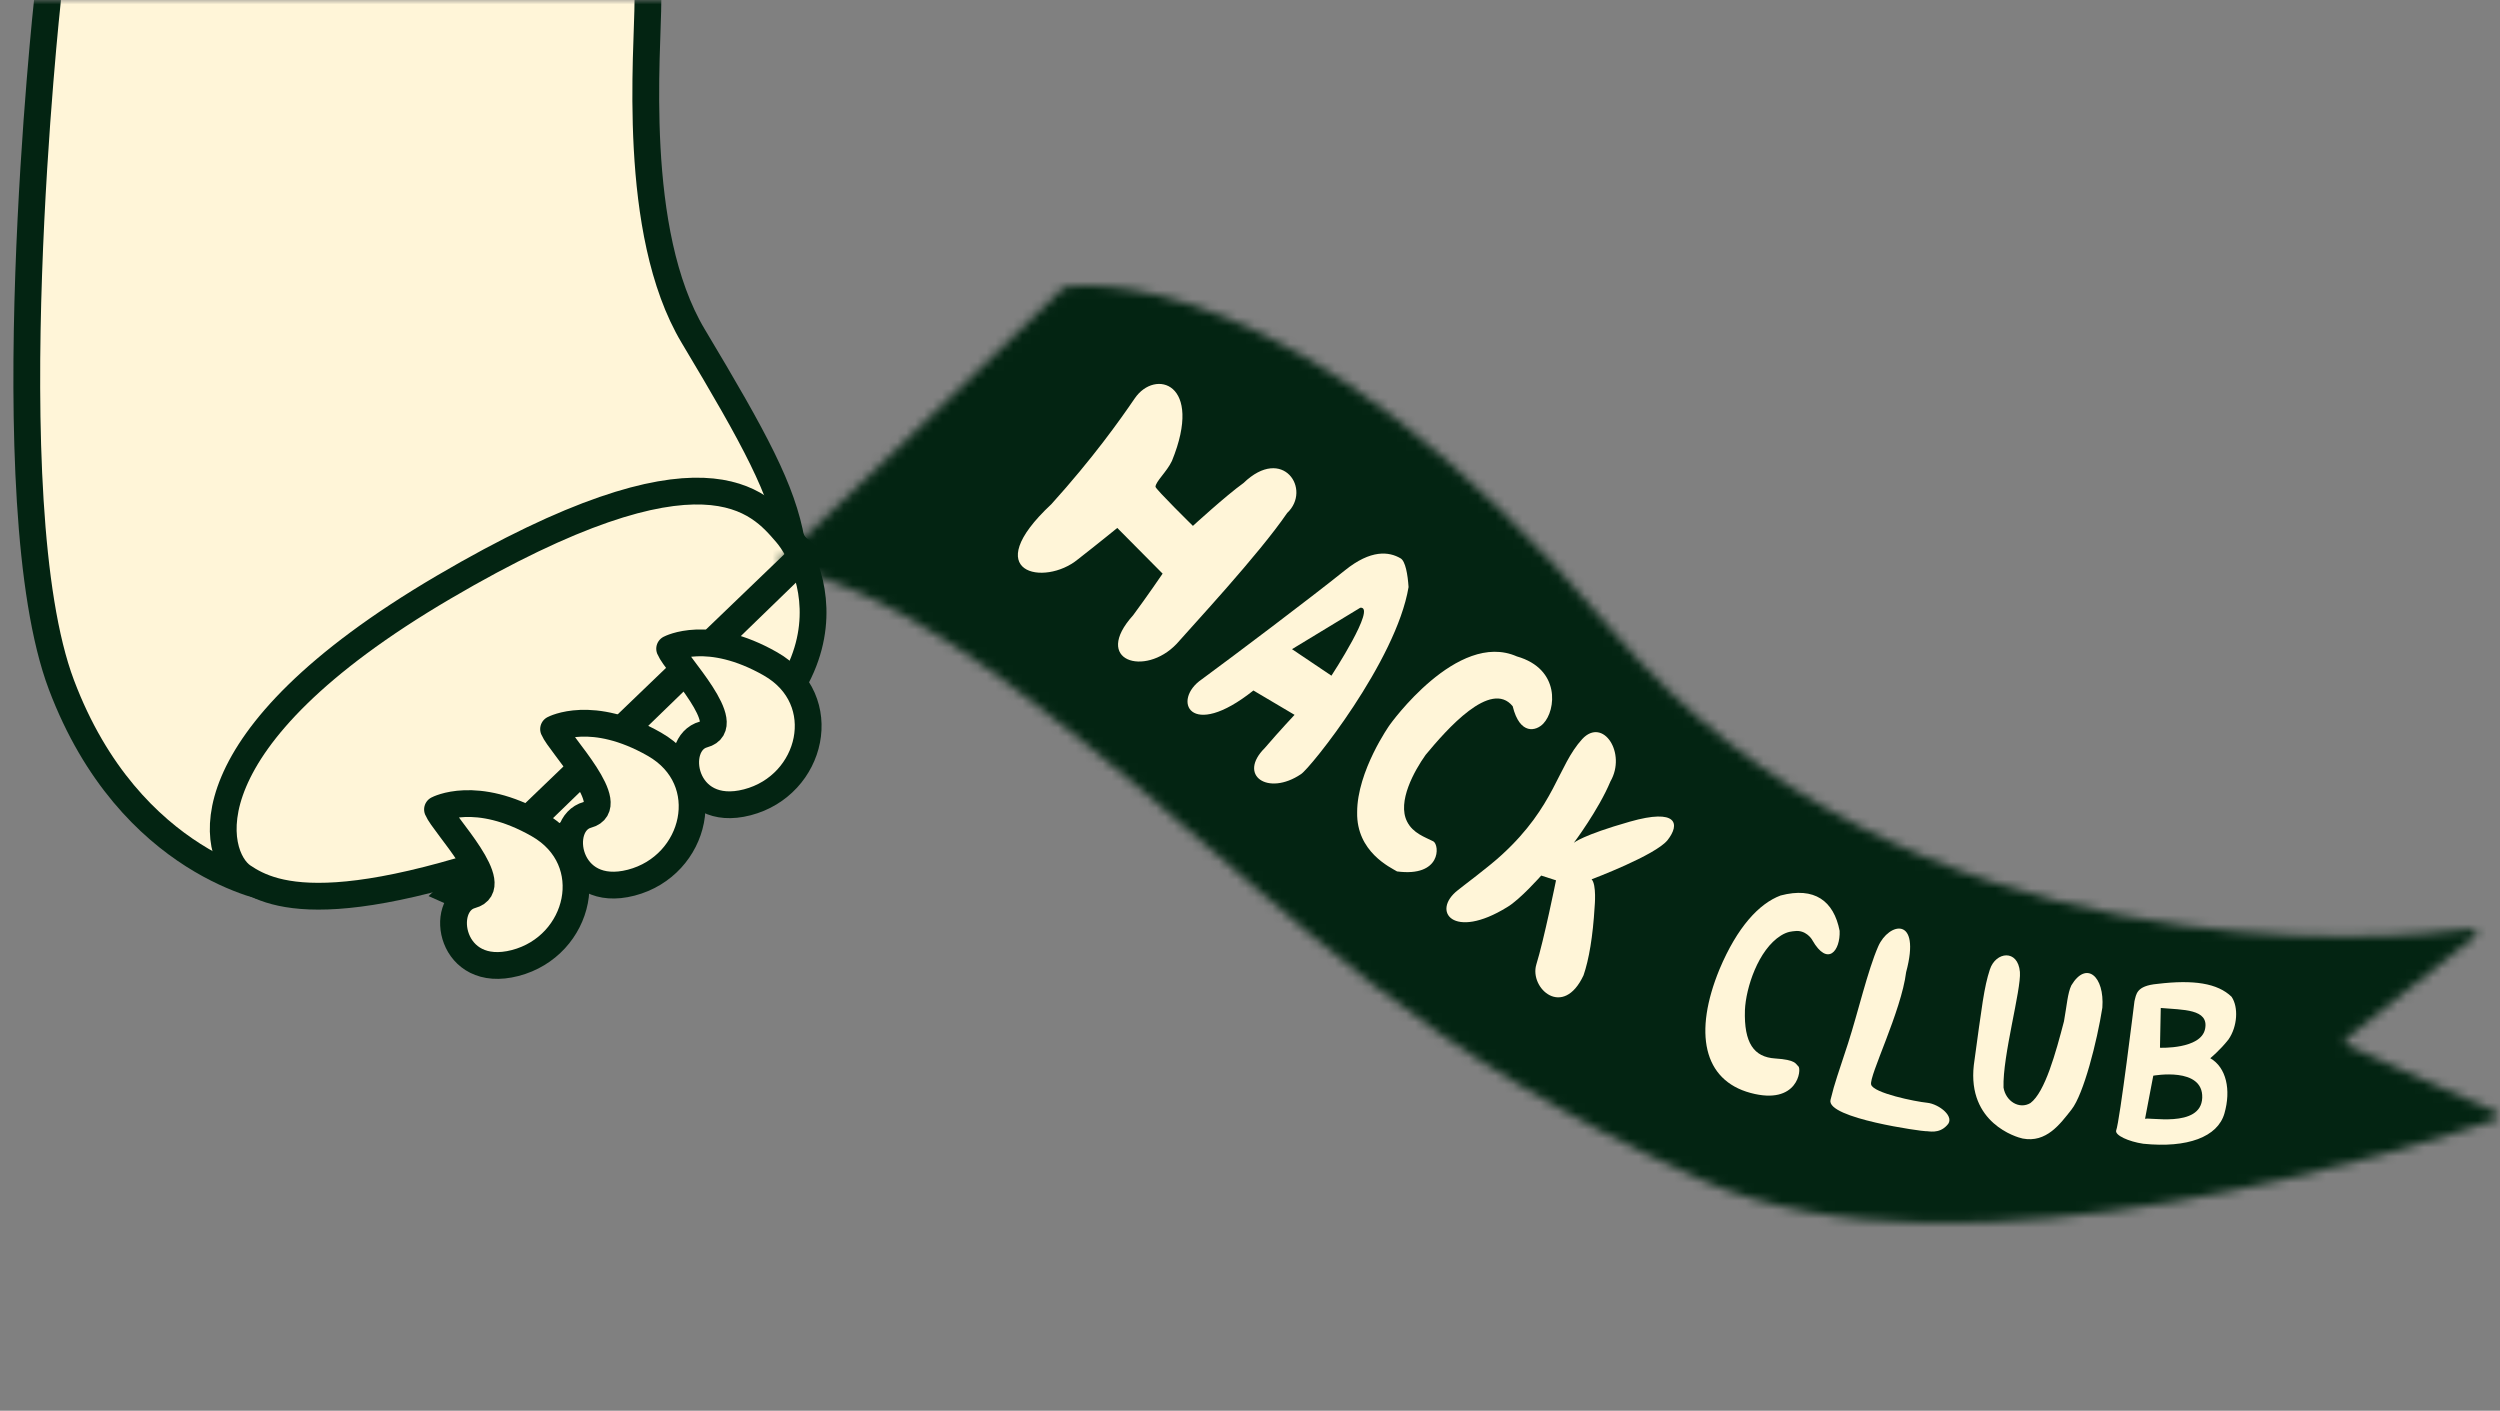<svg width="280" height="158" viewBox="0 0 280 158" fill="none" xmlns="http://www.w3.org/2000/svg">
<rect x="0" y="0" width="280" height="158" fill="#808080" stroke="none"/>
<mask id="mask0_136_2" style="mask-type:luminance" maskUnits="userSpaceOnUse" x="0" y="0" width="280" height="158">
<path d="M0 0H280V157.5H0V0Z" fill="white"/>
</mask>
<g mask="url(#mask0_136_2)">
<path fill-rule="evenodd" clip-rule="evenodd" d="M5.456 0C5.456 0 5.152 2.704 4.758 7.143C3.355 22.954 0.807 60.77 6.784 76.699C14.437 97.099 26.663 97.999 26.663 97.999C26.663 97.999 87.297 56.999 86.999 58.299C86.701 59.599 86.005 53.299 79.047 41.6C72.089 29.9 72.031 5.7 72.031 0" fill="#FFF5D8"/>
<path d="M5.32 0C5.32 0 -0.821 56.299 6.879 76.699C14.579 97.099 30.642 99.56 30.642 99.56C30.642 99.56 89.683 66.441 88.642 60.635C87.602 54.828 84.638 49.336 77.638 37.637C70.638 25.937 72.569 5.7 72.569 0" stroke="#032412" stroke-width="3" stroke-linecap="round" stroke-linejoin="round"/>
<path fill-rule="evenodd" clip-rule="evenodd" d="M88.092 59.766C85.084 56.292 78.992 48.566 49.692 65.766C20.393 82.966 23.793 95.866 27.193 98.166C30.593 100.466 38.292 103.766 68.292 91.566C98.292 79.366 91.1 63.24 88.092 59.766Z" fill="#FFF5D8" stroke="#032412" stroke-width="3" stroke-linecap="round" stroke-linejoin="round"/>
<mask id="mask1_136_2" style="mask-type:luminance" maskUnits="userSpaceOnUse" x="87" y="32" width="193" height="105">
<path fill-rule="evenodd" clip-rule="evenodd" d="M119.139 32.17C120.843 31.872 145.187 28.674 180.393 70.43C213.648 109.872 267.136 105.335 276.965 104.039C277.291 103.995 277.536 104.594 277.279 104.798L262.781 116.355C262.553 116.537 262.593 116.895 262.858 117.018C264.854 117.951 271.823 121.187 279.713 124.616C280.04 124.757 280.058 125.211 279.721 125.328C272.214 127.926 219.682 145.256 190.49 132.109C159.001 117.925 145.261 102.889 127.63 88.257C110.268 73.849 100.039 66.55 87 63.1C87 63.1 111.99 39.418 117.843 33.475C118.661 32.645 119.131 32.171 119.139 32.17Z" fill="white"/>
</mask>
<g mask="url(#mask1_136_2)">
<path fill-rule="evenodd" clip-rule="evenodd" d="M119.139 32.17C120.843 31.872 145.187 28.674 180.393 70.43C213.648 109.872 267.136 105.335 276.965 104.039C277.291 103.995 277.536 104.594 277.279 104.798L262.781 116.355C262.553 116.537 262.593 116.895 262.858 117.018C264.854 117.951 271.823 121.187 279.713 124.616C280.04 124.757 280.058 125.211 279.721 125.328C272.214 127.926 219.682 145.256 190.49 132.109C159.001 117.925 145.261 102.889 127.63 88.257C110.268 73.849 100.039 66.55 87 63.1C87 63.1 111.99 39.418 117.843 33.475C118.661 32.645 119.131 32.171 119.139 32.17Z" fill="#032412" stroke="#032412" stroke-width="6"/>
</g>
<path fill-rule="evenodd" clip-rule="evenodd" d="M127.091 44.619C125.396 47.105 122.388 51.333 117.758 56.463C109.446 64.225 116.978 65.74 120.723 62.647C122.871 60.974 125.136 59.13 125.136 59.13L130.213 64.247C130.213 64.247 128.46 66.819 126.914 68.904C122.285 74.033 128.229 75.845 131.78 72.114C133.498 70.147 141.006 62.086 144.161 57.455C146.951 54.84 143.688 49.834 139.269 54.101C137.297 55.516 133.607 58.899 133.607 58.899C133.607 58.899 129.383 54.745 129.414 54.515C129.448 53.91 130.669 52.859 131.256 51.627C134.826 42.878 129.37 41.275 127.091 44.619Z" fill="#FFF5D8"/>
<path fill-rule="evenodd" clip-rule="evenodd" d="M150.596 63.907C153.559 61.5 155.587 61.787 156.857 62.529C157.412 62.836 157.667 64.358 157.759 65.752C156.383 74.037 146.74 86.071 145.707 86.706C142.017 89.195 138.562 86.853 141.665 83.767C143.351 81.801 144.99 80.063 144.99 80.063L140.381 77.335C133.232 83.026 131.201 78.38 134.618 76.07C138.419 73.272 146.62 67.093 150.596 63.907ZM144.704 72.706L149.12 75.677C149.12 75.677 154.243 67.852 152.349 68.067L144.704 72.706Z" fill="#FFF5D8"/>
<path fill-rule="evenodd" clip-rule="evenodd" d="M172.852 81.043C174.288 79.544 174.789 74.916 169.887 73.518C163.204 70.566 155.642 81.199 155.642 81.199C155.642 81.199 151.989 86.353 152.001 90.992C151.916 95.422 155.762 97.168 156.468 97.6C161.432 98.254 161.247 94.667 160.541 94.236C159.612 93.759 158.25 93.334 157.591 92.013C156.464 89.792 158.409 86.317 159.67 84.545C162.046 81.68 166.963 76.079 169.421 79.098C170.229 82.39 172.069 81.874 172.852 81.043Z" fill="#FFF5D8"/>
<path fill-rule="evenodd" clip-rule="evenodd" d="M177.217 82.765C174.434 85.814 174.205 90.243 168.211 95.733C166.762 97.081 163.676 99.36 163.278 99.701C160.272 102.044 162.751 105.339 168.798 101.603C170.231 100.771 172.616 98.063 172.616 98.063L174.274 98.597C174.274 98.597 172.919 105.288 172.066 108.031C171.274 110.693 175.077 114.123 177.359 109.227C177.961 107.467 178.401 104.92 178.601 101.523C178.601 101.523 178.834 99.074 178.259 98.483C178.259 98.483 185.44 95.784 186.775 94.083C188.173 92.301 187.898 90.5 182.545 92.025C177.194 93.55 176.272 94.394 176.272 94.394C176.272 94.394 179.052 90.685 180.368 87.52C182.193 84.366 179.553 80.283 177.217 82.765Z" fill="#FFF5D8"/>
<path fill-rule="evenodd" clip-rule="evenodd" d="M199.427 100.295C197.02 101.195 194.578 103.82 192.584 108.558C189.666 115.657 190.754 120.981 196.061 122.409C201.37 123.837 201.813 119.742 201.411 119.42C201.089 119.16 201.185 118.699 198.814 118.548C196.44 118.397 195.314 116.818 195.432 113.137C195.534 110.657 196.914 106.37 199.467 104.778C200.227 104.308 200.742 104.318 201.033 104.282C202.196 104.136 202.888 105.097 202.986 105.308C204.707 108.308 206.13 106.485 206.038 104.252C205.382 100.894 203.222 99.295 199.427 100.295Z" fill="#FFF5D8"/>
<path fill-rule="evenodd" clip-rule="evenodd" d="M210.364 105.988C211.535 103.322 215.198 102.51 213.487 108.881C212.95 113.254 209.306 120.534 209.568 121.478C209.83 122.422 214.513 123.379 215.839 123.509C217.163 123.641 219.054 125.104 218.057 126.041C217.138 127.043 215.99 126.66 215.7 126.695C215.41 126.73 204.52 125.25 205.016 123.193C205.514 121.137 205.884 120.254 206.979 116.863C208.075 113.471 209.192 108.654 210.364 105.988Z" fill="#FFF5D8"/>
<path fill-rule="evenodd" clip-rule="evenodd" d="M222.865 108.585C223.52 106.571 226.006 106.28 226.231 108.86C226.386 110.852 224.279 118.249 224.395 121.81C224.646 123.343 226.162 124.283 227.41 123.541C229.046 122.307 230.242 117.922 231.166 114.387C231.482 112.638 231.571 111.231 231.99 110.363C233.666 107.56 235.722 109.33 235.464 112.86C234.866 116.654 233.369 122.544 232.013 124.267C230.721 125.908 229.188 128.024 226.536 127.516C225.852 127.373 220.336 125.786 221.067 119.296C221.991 112.559 222.209 110.598 222.865 108.585Z" fill="#FFF5D8"/>
<path fill-rule="evenodd" clip-rule="evenodd" d="M241.63 110.195C245.684 109.705 248.371 110.121 249.935 111.636C250.725 112.799 250.601 114.964 249.591 116.42C248.627 117.649 247.55 118.519 247.55 118.519C249.356 119.561 249.89 122.071 249.137 124.702C248.385 127.333 245.012 128.608 240.04 128.099C238.398 127.853 236.852 127.151 237.011 126.612C237.412 125.6 239.059 112.137 239.059 112.137C239.267 111.37 239.233 110.412 241.63 110.195ZM242.005 112.892L241.917 117.348C241.917 117.348 246.487 117.536 246.966 115.256C247.443 112.974 244.451 113.115 242.005 112.892ZM241.167 120.477C241.167 120.477 240.195 125.56 240.243 125.332C240.355 125.022 246.529 126.446 246.65 122.947C246.771 119.45 241.167 120.477 241.167 120.477Z" fill="#FFF5D8"/>
<path d="M90 60L48 100.362L51.379 101.867L92.5 62L90 60Z" fill="#032412"/>
<path fill-rule="evenodd" clip-rule="evenodd" d="M75 72.658C75.7 74.358 82.5 81.258 78.8 82.258C75.1 83.258 76.4 91.758 83.7 89.858C91 87.958 93.3 78.358 86.3 74.358C79.3 70.358 75 72.658 75 72.658Z" fill="#FFF5D8" stroke="#032412" stroke-width="3" stroke-linecap="round" stroke-linejoin="round"/>
<path fill-rule="evenodd" clip-rule="evenodd" d="M62 81.658C62.7 83.358 69.5 90.258 65.8 91.258C62.1 92.258 63.4 100.758 70.7 98.858C78 96.958 80.3 87.358 73.3 83.358C66.3 79.358 62 81.658 62 81.658Z" fill="#FFF5D8" stroke="#032412" stroke-width="3" stroke-linecap="round" stroke-linejoin="round"/>
<path fill-rule="evenodd" clip-rule="evenodd" d="M49 90.658C49.7 92.358 56.5 99.258 52.8 100.258C49.1 101.258 50.4 109.758 57.7 107.858C65 105.958 67.3 96.358 60.3 92.358C53.3 88.358 49 90.658 49 90.658Z" fill="#FFF5D8" stroke="#032412" stroke-width="3" stroke-linecap="round" stroke-linejoin="round"/>
</g>
</svg>

